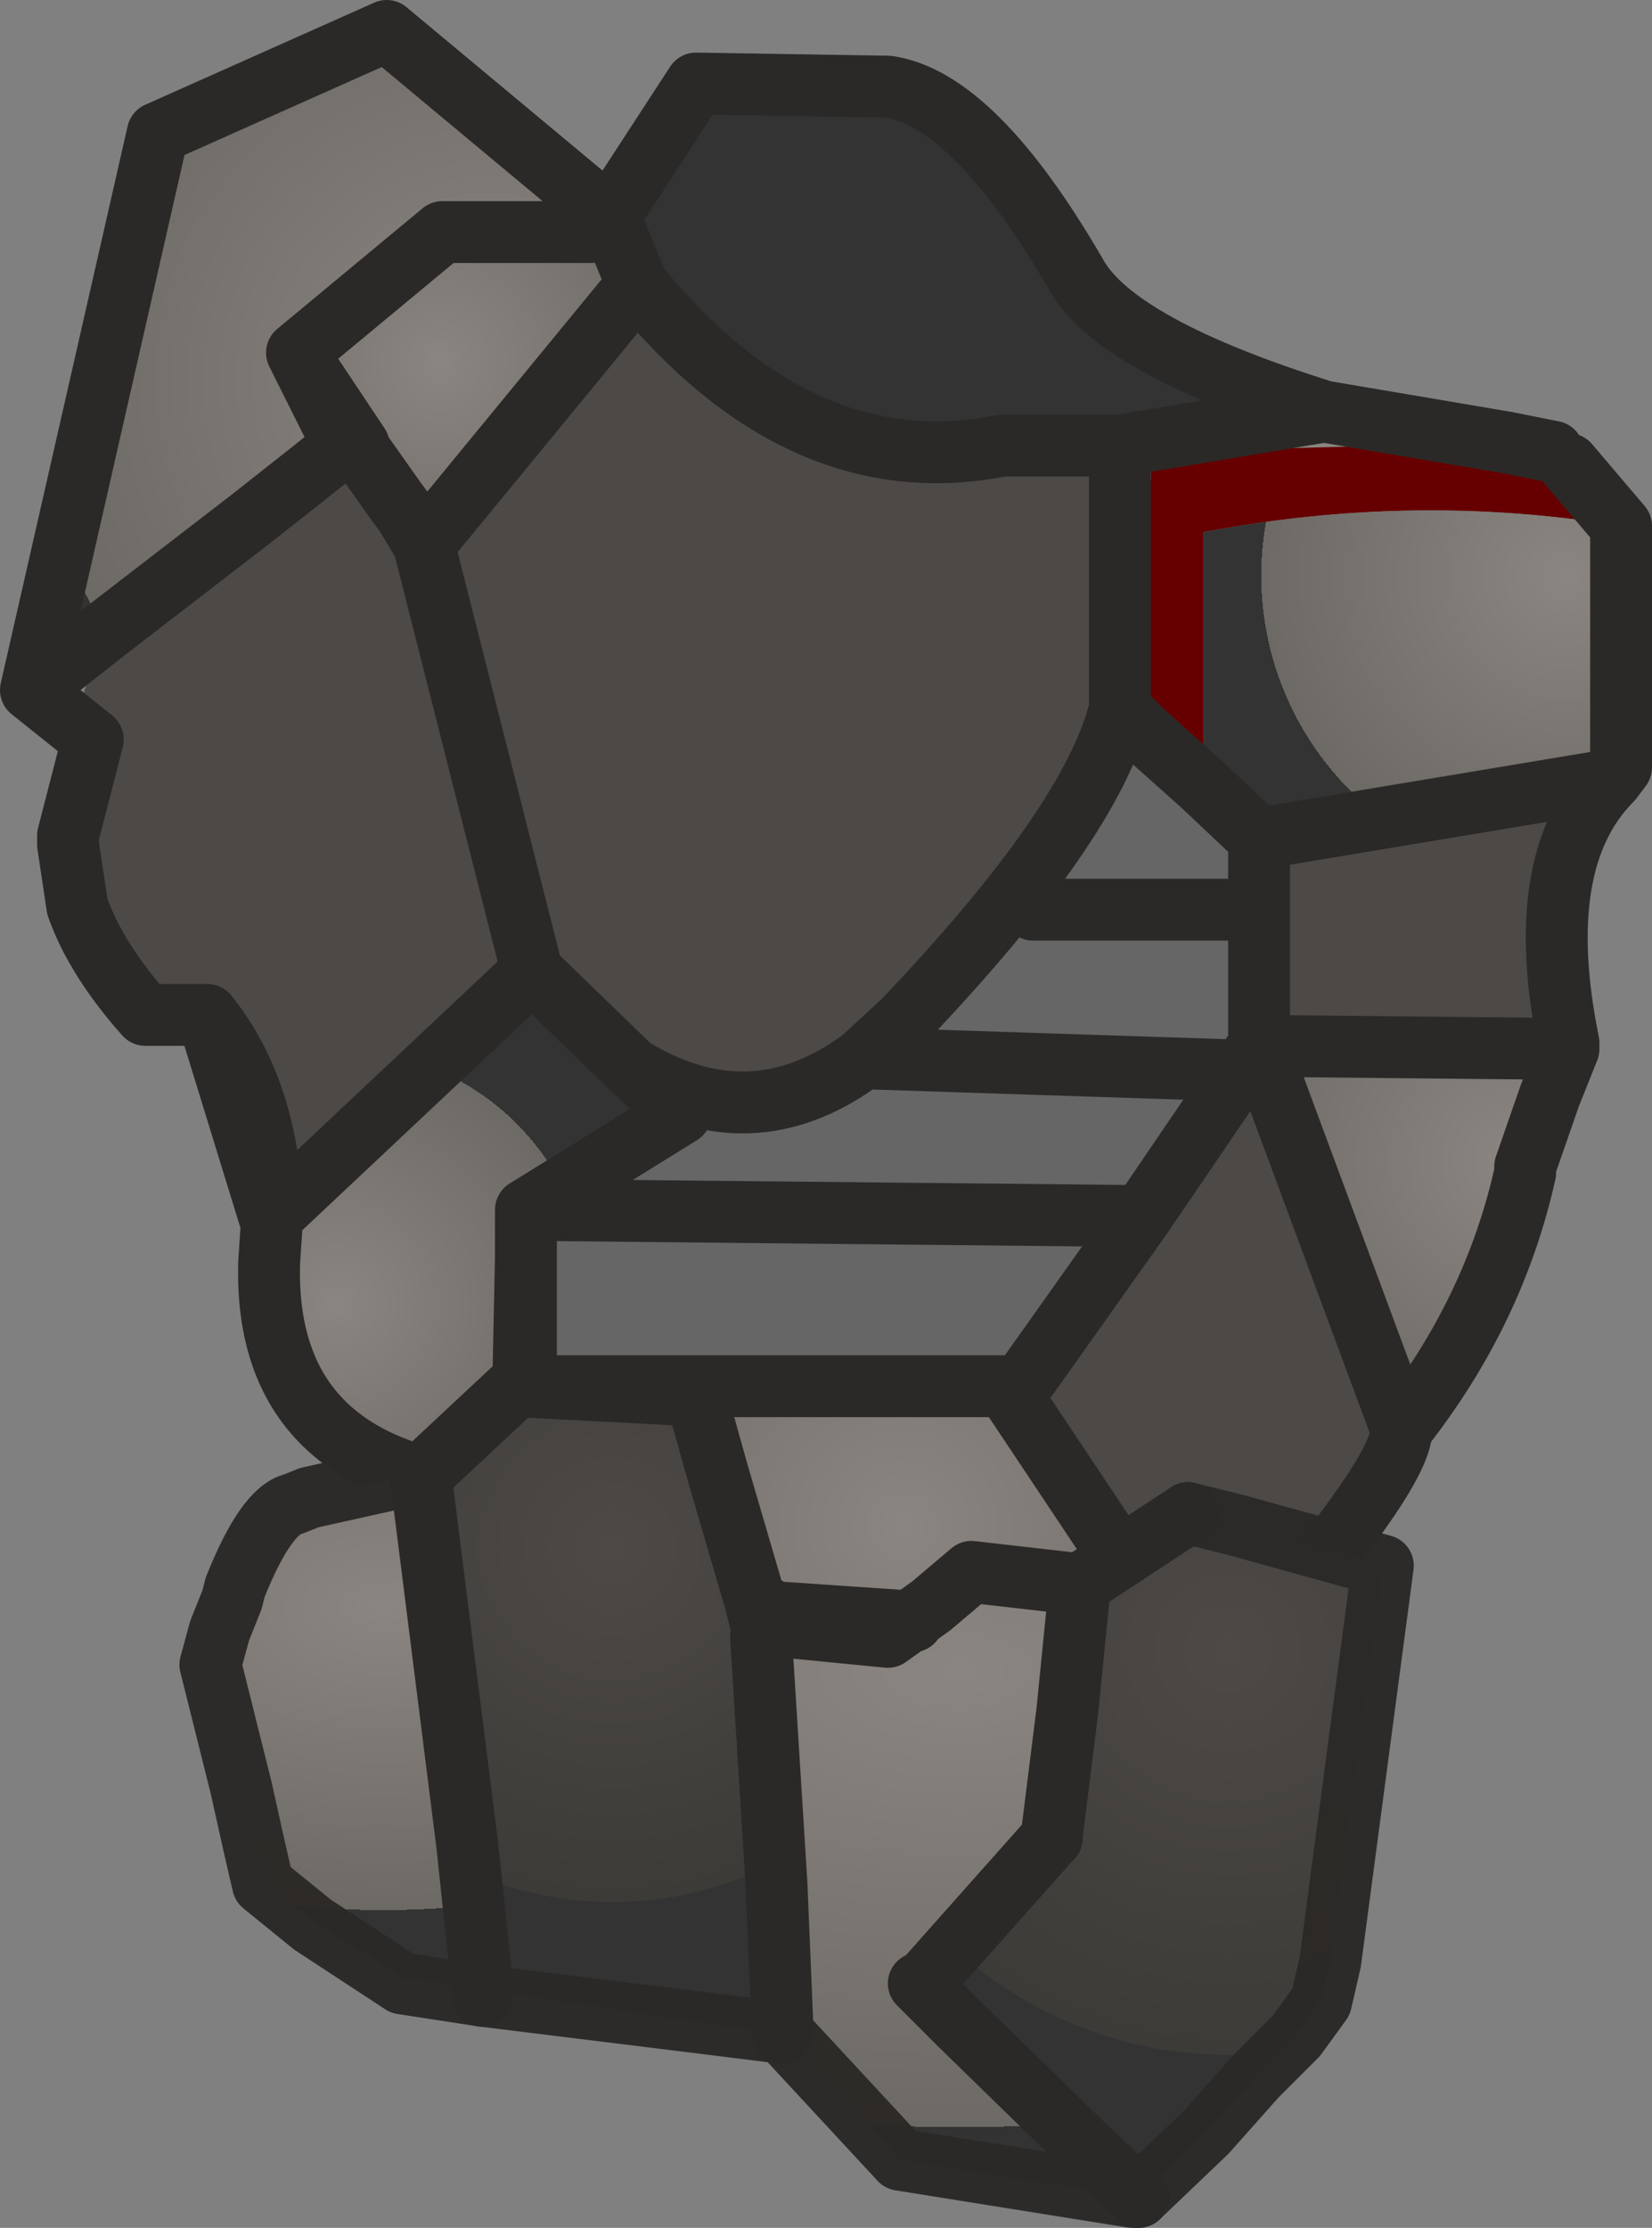 <?xml version="1.0" encoding="UTF-8" standalone="no"?>
<svg xmlns:ffdec="https://www.free-decompiler.com/flash" xmlns:xlink="http://www.w3.org/1999/xlink" ffdec:objectType="shape" height="36.0px" width="26.7px" xmlns="http://www.w3.org/2000/svg">
  <rect width="100%" height="100%" fill="#808080" stroke="none"/>
  <g transform="matrix(1.0, 0.0, 0.0, 1.0, 14.15, 31.6)">
    <path d="M-4.3 -28.1 L-2.9 -30.25 0.2 -30.2 Q1.6 -30.0 3.25 -27.15 3.9 -26.0 7.25 -24.95 L3.95 -24.4 2.05 -24.4 Q-1.2 -23.75 -3.85 -27.0 L-4.3 -28.1 M5.4 -4.25 Q0.3 1.5 -5.05 -4.25 L5.4 -4.25" fill="#333333" fill-rule="evenodd" stroke="none"/>
    <path d="M7.25 -24.95 L10.2 -24.45 4.45 -24.3 4.45 -23.85 4.3 -23.85 4.3 -19.8 3.95 -20.15 3.95 -24.4 7.25 -24.95 M-13.05 -17.95 L-13.1 -18.05 -13.05 -18.1 -13.05 -17.95" fill="#8a8580" fill-rule="evenodd" stroke="none"/>
    <path d="M10.2 -24.45 L10.95 -24.3 11.2 -24.3 11.2 -24.1 12.05 -23.1 Q8.7 -23.65 5.3 -23.0 L5.3 -18.9 4.35 -19.75 4.3 -19.75 4.3 -19.8 4.3 -23.85 4.45 -23.85 4.45 -24.3 10.2 -24.45" fill="#660000" fill-rule="evenodd" stroke="none"/>
    <path d="M11.9 -19.0 Q10.6 -17.7 11.2 -14.75 L11.2 -14.65 6.2 -14.7 8.5 -8.5 Q8.5 -7.7 5.4 -4.25 L2.1 -9.2 2.35 -9.2 4.3 -11.95 5.9 -14.3 6.2 -14.7 6.2 -16.9 6.2 -18.05 11.9 -19.0 M-9.75 -11.95 L-9.8 -11.95 -10.8 -15.2 -11.8 -15.2 Q-12.6 -16.1 -12.9 -16.95 L-13.05 -17.95 -13.05 -18.1 -12.65 -19.65 -13.65 -20.45 -13.4 -20.65 Q-13.35 -20.35 -12.9 -20.25 L-12.85 -20.25 -12.45 -21.4 -10.05 -23.25 -12.45 -21.4 Q-11.7 -22.9 -10.05 -23.25 L-9.1 -24.0 Q-8.35 -24.3 -7.75 -23.5 L-7.6 -23.3 -7.3 -22.8 -3.85 -27.0 Q-1.2 -23.75 2.05 -24.4 L3.95 -24.4 3.95 -20.15 Q3.5 -18.3 0.45 -15.1 L-0.2 -14.5 Q-2.0 -13.15 -3.95 -14.35 L-5.55 -15.9 -9.75 -11.95 Q-9.8 -13.95 -10.8 -15.2 -9.8 -13.95 -9.75 -11.95 M-9.35 -25.9 L-8.35 -24.4 -8.6 -24.4 -9.35 -25.9 M-7.3 -22.8 L-5.55 -15.9 -7.3 -22.8" fill="#4d4946" fill-rule="evenodd" stroke="none"/>
    <path d="M3.95 -20.15 L4.3 -19.8 4.3 -19.75 4.35 -19.75 5.3 -18.9 6.2 -18.05 6.2 -16.9 6.2 -14.7 5.9 -14.3 -0.2 -14.5 5.9 -14.3 4.3 -11.95 2.35 -9.2 2.1 -9.2 -5.65 -9.2 -5.65 -11.3 -5.65 -12.05 -3.15 -13.6 -3.95 -14.35 Q-2.0 -13.15 -0.2 -14.5 L0.45 -15.1 Q3.5 -18.3 3.95 -20.15 M2.55 -16.9 L6.2 -16.9 2.55 -16.9 M4.3 -11.95 L-5.65 -12.05 4.3 -11.95" fill="#666666" fill-rule="evenodd" stroke="none"/>
    <path d="M-9.1 -24.0 L-10.05 -23.25 Q-11.7 -22.9 -12.45 -21.4 L-13.4 -20.65 Q-13.45 -21.0 -12.9 -21.5 -11.85 -22.55 -8.6 -24.4 L-9.1 -24.0" fill="#9999ff" fill-rule="evenodd" stroke="none"/>
    <path d="M-5.05 -4.25 Q-5.7 -5.9 -5.75 -7.5 L-5.7 -8.9 -5.65 -9.2 2.1 -9.2 5.4 -4.25 -5.05 -4.25" fill="url(#gradient0)" fill-rule="evenodd" stroke="none"/>
    <path d="M-13.65 -20.45 L-11.6 -29.45 -7.9 -31.1 -4.3 -28.1 -4.6 -27.85 -7.0 -27.85 -9.35 -25.9 -8.6 -24.4 Q-11.85 -22.55 -12.9 -21.5 -13.45 -21.0 -13.4 -20.65 L-13.65 -20.45" fill="url(#gradient1)" fill-rule="evenodd" stroke="none"/>
    <path d="M-4.3 -28.1 L-3.85 -27.0 -7.3 -22.8 -7.6 -23.3 -7.75 -23.5 -8.35 -24.35 -8.35 -24.4 -9.35 -25.9 -7.0 -27.85 -4.6 -27.85 -4.3 -28.1" fill="url(#gradient2)" fill-rule="evenodd" stroke="none"/>
    <path d="M12.05 -23.1 L12.05 -20.7 11.9 -19.0 6.2 -18.05 5.3 -18.9 5.3 -23.0 Q8.7 -23.65 12.05 -23.1" fill="url(#gradient3)" fill-rule="evenodd" stroke="none"/>
    <path d="M11.2 -14.65 L10.9 -13.9 10.5 -12.75 10.5 -12.65 Q10.0 -10.4 8.5 -8.5 L6.2 -14.7 11.2 -14.65" fill="url(#gradient4)" fill-rule="evenodd" stroke="none"/>
    <path d="M-5.75 -7.5 Q-9.9 -7.7 -9.8 -11.2 L-9.75 -11.95 -5.55 -15.9 -3.95 -14.35 -3.15 -13.6 -5.65 -12.05 -5.65 -11.3 -5.7 -8.9 -5.75 -7.5" fill="url(#gradient5)" fill-rule="evenodd" stroke="none"/>
    <path d="M-4.3 -28.1 L-2.9 -30.25 0.2 -30.2 Q1.6 -30.0 3.25 -27.15 3.9 -26.0 7.25 -24.95 L10.2 -24.45 10.95 -24.3 M11.2 -24.1 L12.05 -23.1 12.05 -20.7 12.05 -19.2 11.9 -19.0 Q10.6 -17.7 11.2 -14.75 L11.2 -14.65 10.9 -13.9 10.5 -12.75 10.5 -12.65 Q10.0 -10.4 8.5 -8.5 8.5 -7.7 5.4 -4.25 0.3 1.5 -5.05 -4.25 -5.7 -5.9 -5.75 -7.5 -9.9 -7.7 -9.8 -11.2 L-9.75 -11.95 -9.8 -11.95 -10.8 -15.2 -11.8 -15.2 Q-12.6 -16.1 -12.9 -16.95 L-13.05 -17.95 -13.05 -18.1 -12.65 -19.65 -13.65 -20.45 -11.6 -29.45 -7.9 -31.1 -4.3 -28.1 -3.85 -27.0 Q-1.2 -23.75 2.05 -24.4 L3.95 -24.4 7.25 -24.95 M3.95 -24.4 L3.95 -20.15 4.3 -19.8 M5.9 -14.3 L6.2 -14.7 6.2 -16.9 2.55 -16.9 M6.2 -16.9 L6.2 -18.05 5.3 -18.9 4.35 -19.75 M3.95 -20.15 Q3.5 -18.3 0.45 -15.1 L-0.2 -14.5 5.9 -14.3 4.3 -11.95 2.35 -9.2 2.1 -9.2 5.4 -4.25 -5.05 -4.25 M6.2 -18.05 L11.9 -19.0 M11.2 -14.65 L6.2 -14.7 8.5 -8.5 M-4.3 -28.1 L-4.6 -27.85 -7.0 -27.85 -9.35 -25.9 -8.35 -24.4 -8.35 -24.35 -7.75 -23.5 -7.6 -23.3 -7.3 -22.8 -3.85 -27.0 M-9.1 -24.0 L-10.05 -23.25 -12.45 -21.4 -13.4 -20.65 -13.65 -20.45 M-8.6 -24.4 L-9.1 -24.0 M-3.95 -14.35 L-3.15 -13.6 -5.65 -12.05 4.3 -11.95 M-0.2 -14.5 Q-2.0 -13.15 -3.95 -14.35 L-5.55 -15.9 -9.75 -11.95 Q-9.8 -13.95 -10.8 -15.2 M-5.55 -15.9 L-7.3 -22.8 M-8.6 -24.4 L-9.35 -25.9 M-5.65 -12.05 L-5.65 -11.3 -5.65 -9.2 2.1 -9.2 M-5.75 -7.5 L-5.7 -8.9 -5.65 -11.3 M-5.7 -8.9 L-5.65 -9.2" fill="none" stroke="#2b2927" stroke-linecap="round" stroke-linejoin="round" stroke-width="1.0"/>
    <path d="M5.85 -6.95 L8.2 -6.35 8.2 -6.3 5.85 -6.95 M-5.8 -9.2 L-2.95 -9.15 -2.9 -9.05 -5.8 -9.2 M3.3 -6.0 L3.3 -6.05 5.05 -7.15 3.3 -6.0 M2.85 -1.95 L2.85 -1.9 2.8 -1.85 2.8 -1.9 2.85 -1.95 M3.35 3.05 L4.25 3.9 4.2 3.9 3.35 3.05 M-1.6 -1.15 L-1.45 1.25 -1.5 1.25 -1.6 -1.15 M-1.85 -5.35 L-1.95 -5.75 -1.85 -5.4 -1.85 -5.35" fill="#4d4946" fill-rule="evenodd" stroke="none"/>
    <path d="M5.85 -6.95 L8.2 -6.3 7.35 0.1 7.2 0.7 6.8 1.3 6.55 1.55 6.15 1.95 5.35 2.85 4.25 3.9 3.35 3.05 0.8 0.4 2.8 -1.85 2.85 -1.9 2.85 -1.95 3.1 -3.95 3.3 -5.95 3.3 -6.0 5.05 -7.15 5.85 -6.95" fill="url(#gradient6)" fill-rule="evenodd" stroke="none"/>
    <path d="M4.15 3.9 L4.2 3.95 0.35 3.35 -1.5 1.3 -1.5 1.25 0.4 3.3 4.15 3.9 M-10.25 -2.7 L-10.8 -4.75 -10.6 -5.25 -10.75 -4.7 -10.25 -2.7 M-10.4 -5.75 L-10.35 -6.0 Q-9.85 -7.25 -9.4 -7.35 L-9.15 -7.4 -9.4 -7.3 Q-9.85 -7.2 -10.35 -5.95 L-10.4 -5.75 M0.9 -5.65 L1.5 -6.2 1.55 -6.2 0.9 -5.65 M-6.35 0.55 L-6.6 -1.8 -6.3 0.55 -6.35 0.55" fill="#8a8580" fill-rule="evenodd" stroke="none"/>
    <path d="M3.3 -5.95 L3.1 -3.95 2.8 -1.9 2.8 -1.85 0.8 0.4 0.7 0.45 1.35 1.1 4.15 3.9 0.4 3.3 -1.5 1.25 -1.45 1.25 -1.6 -1.15 -1.65 -1.95 -1.85 -5.15 -1.85 -5.3 0.2 -5.1 0.6 -5.4 0.9 -5.65 1.55 -6.2 3.3 -5.95" fill="url(#gradient7)" fill-rule="evenodd" stroke="none"/>
    <path d="M-1.95 -5.75 L-1.65 -5.55 0.55 -5.4 0.2 -5.15 -1.85 -5.35 0.2 -5.15 0.55 -5.4 0.6 -5.4 0.2 -5.1 -1.85 -5.3 -1.85 -5.35 -1.85 -5.4 -1.95 -5.75 M3.1 -3.95 L2.85 -1.95 2.8 -1.9 3.1 -3.95" fill="#ffffff" fill-rule="evenodd" stroke="none"/>
    <path d="M-10.05 -1.8 L-10.25 -2.7 -10.75 -4.7 -10.6 -5.25 -10.4 -5.75 -10.35 -5.95 Q-9.85 -7.2 -9.4 -7.3 L-9.15 -7.4 -7.35 -7.8 -7.35 -7.75 -6.6 -1.8 -6.35 0.55 -7.65 0.35 -9.1 -0.55 -9.9 -1.2 -10.05 -1.8" fill="url(#gradient8)" fill-rule="evenodd" stroke="none"/>
    <path d="M-1.5 1.25 L-2.7 1.1 -6.3 0.55 -6.6 -1.8 -7.35 -7.75 -7.35 -7.8 -7.3 -7.8 -5.8 -9.2 -2.9 -9.05 -2.55 -7.8 -1.95 -5.75 -1.85 -5.35 -1.85 -5.3 -1.85 -5.15 -1.65 -1.95 -1.6 -1.15 -1.5 1.25" fill="url(#gradient9)" fill-rule="evenodd" stroke="none"/>
    <path d="M5.85 -6.95 L8.2 -6.3 7.35 0.1 7.2 0.75 6.8 1.3 6.55 1.55 6.15 1.95 5.35 2.85 4.25 3.9 4.2 3.9 4.15 3.9 0.4 3.3 -1.5 1.25 -2.7 1.1 -6.35 0.65 -7.65 0.45 -9.1 -0.5 -9.9 -1.15 -10.05 -1.8 -10.25 -2.7 -10.75 -4.7 -10.6 -5.25 -10.4 -5.75 -10.35 -5.95 Q-9.85 -7.2 -9.4 -7.3 L-9.15 -7.4 -7.35 -7.8 M5.05 -7.15 L5.85 -6.95" fill="none" stroke="#2b2927" stroke-linecap="round" stroke-linejoin="round" stroke-opacity="0.973" stroke-width="1.0"/>
    <path d="M-7.3 -7.8 L-5.8 -9.2 -2.9 -9.05 -2.55 -7.8 -1.95 -5.75 -1.65 -5.55 0.55 -5.4 0.9 -5.65 1.55 -6.2 3.3 -6.0 3.3 -5.95 3.1 -3.95 2.85 -1.95 2.85 -1.9 2.8 -1.85 0.8 0.4 0.7 0.45 1.35 1.1 3.35 3.05 4.25 3.9 M-1.85 -5.15 L-1.65 -1.95 -1.6 -1.15 -1.5 1.25 M-1.85 -5.35 L0.2 -5.15 0.55 -5.4 0.6 -5.4 M3.3 -6.0 L5.05 -7.15 M-6.35 0.55 L-6.6 -1.8 -7.35 -7.75 M-1.95 -5.75 L-1.85 -5.35 M-6.35 0.65 L-6.35 0.55" fill="none" stroke="#2b2927" stroke-linecap="round" stroke-linejoin="round" stroke-width="1.0"/>
  </g>
  <defs>
    <radialGradient cx="0" cy="0" gradientTransform="matrix(0.008, 0.0, 0.0, 0.008, 0.45, -6.95)" gradientUnits="userSpaceOnUse" id="gradient0" r="819.2" spreadMethod="pad">
      <stop offset="0.0" stop-color="#8a8580"/>
      <stop offset="1.0" stop-color="#6d6965"/>
      <stop offset="1.0" stop-color="#333333"/>
    </radialGradient>
    <radialGradient cx="0" cy="0" gradientTransform="matrix(0.009, 0.0, 0.0, 0.009, -6.25, -25.45)" gradientUnits="userSpaceOnUse" id="gradient1" r="819.2" spreadMethod="pad">
      <stop offset="0.0" stop-color="#8a8580"/>
      <stop offset="1.0" stop-color="#6d6965"/>
      <stop offset="1.0" stop-color="#333333"/>
    </radialGradient>
    <radialGradient cx="0" cy="0" gradientTransform="matrix(0.005, 0.0, 0.0, 0.005, -7.05, -25.75)" gradientUnits="userSpaceOnUse" id="gradient2" r="819.2" spreadMethod="pad">
      <stop offset="0.0" stop-color="#8a8580"/>
      <stop offset="1.0" stop-color="#6d6965"/>
      <stop offset="1.0" stop-color="#333333"/>
    </radialGradient>
    <radialGradient cx="0" cy="0" gradientTransform="matrix(0.006, 0.0, 0.0, 0.006, 11.15, -22.3)" gradientUnits="userSpaceOnUse" id="gradient3" r="819.2" spreadMethod="pad">
      <stop offset="0.0" stop-color="#8a8580"/>
      <stop offset="1.0" stop-color="#6d6965"/>
      <stop offset="1.0" stop-color="#333333"/>
    </radialGradient>
    <radialGradient cx="0" cy="0" gradientTransform="matrix(0.006, 0.0, 0.0, 0.006, 10.3, -12.85)" gradientUnits="userSpaceOnUse" id="gradient4" r="819.2" spreadMethod="pad">
      <stop offset="0.0" stop-color="#8a8580"/>
      <stop offset="1.0" stop-color="#6d6965"/>
      <stop offset="1.0" stop-color="#333333"/>
    </radialGradient>
    <radialGradient cx="0" cy="0" gradientTransform="matrix(0.005, 0.0, 0.0, 0.005, -8.7, -10.55)" gradientUnits="userSpaceOnUse" id="gradient5" r="819.2" spreadMethod="pad">
      <stop offset="0.0" stop-color="#8a8580"/>
      <stop offset="1.0" stop-color="#6d6965"/>
      <stop offset="1.0" stop-color="#333333"/>
    </radialGradient>
    <radialGradient cx="0" cy="0" gradientTransform="matrix(0.008, 0.0, 0.0, 0.008, 5.7, -4.95)" gradientUnits="userSpaceOnUse" id="gradient6" r="819.2" spreadMethod="pad">
      <stop offset="0.0" stop-color="#4d4946"/>
      <stop offset="1.0" stop-color="#3c3b38"/>
      <stop offset="1.0" stop-color="#333333"/>
    </radialGradient>
    <radialGradient cx="0" cy="0" gradientTransform="matrix(0.017, 0.0, 0.0, 0.009, 1.35, -4.6)" gradientUnits="userSpaceOnUse" id="gradient7" r="819.2" spreadMethod="pad">
      <stop offset="0.0" stop-color="#8a8580"/>
      <stop offset="1.0" stop-color="#6d6965"/>
      <stop offset="1.0" stop-color="#333333"/>
    </radialGradient>
    <radialGradient cx="0" cy="0" gradientTransform="matrix(0.01, 0.0, 0.0, 0.006, -7.95, -5.65)" gradientUnits="userSpaceOnUse" id="gradient8" r="819.2" spreadMethod="pad">
      <stop offset="0.0" stop-color="#8a8580"/>
      <stop offset="1.0" stop-color="#6d6965"/>
      <stop offset="1.0" stop-color="#333333"/>
    </radialGradient>
    <radialGradient cx="0" cy="0" gradientTransform="matrix(0.007, 0.0, 0.0, 0.007, -4.25, -6.6)" gradientUnits="userSpaceOnUse" id="gradient9" r="819.2" spreadMethod="pad">
      <stop offset="0.0" stop-color="#4d4946"/>
      <stop offset="1.0" stop-color="#3c3b38"/>
      <stop offset="1.0" stop-color="#333333"/>
    </radialGradient>
  </defs>
</svg>
